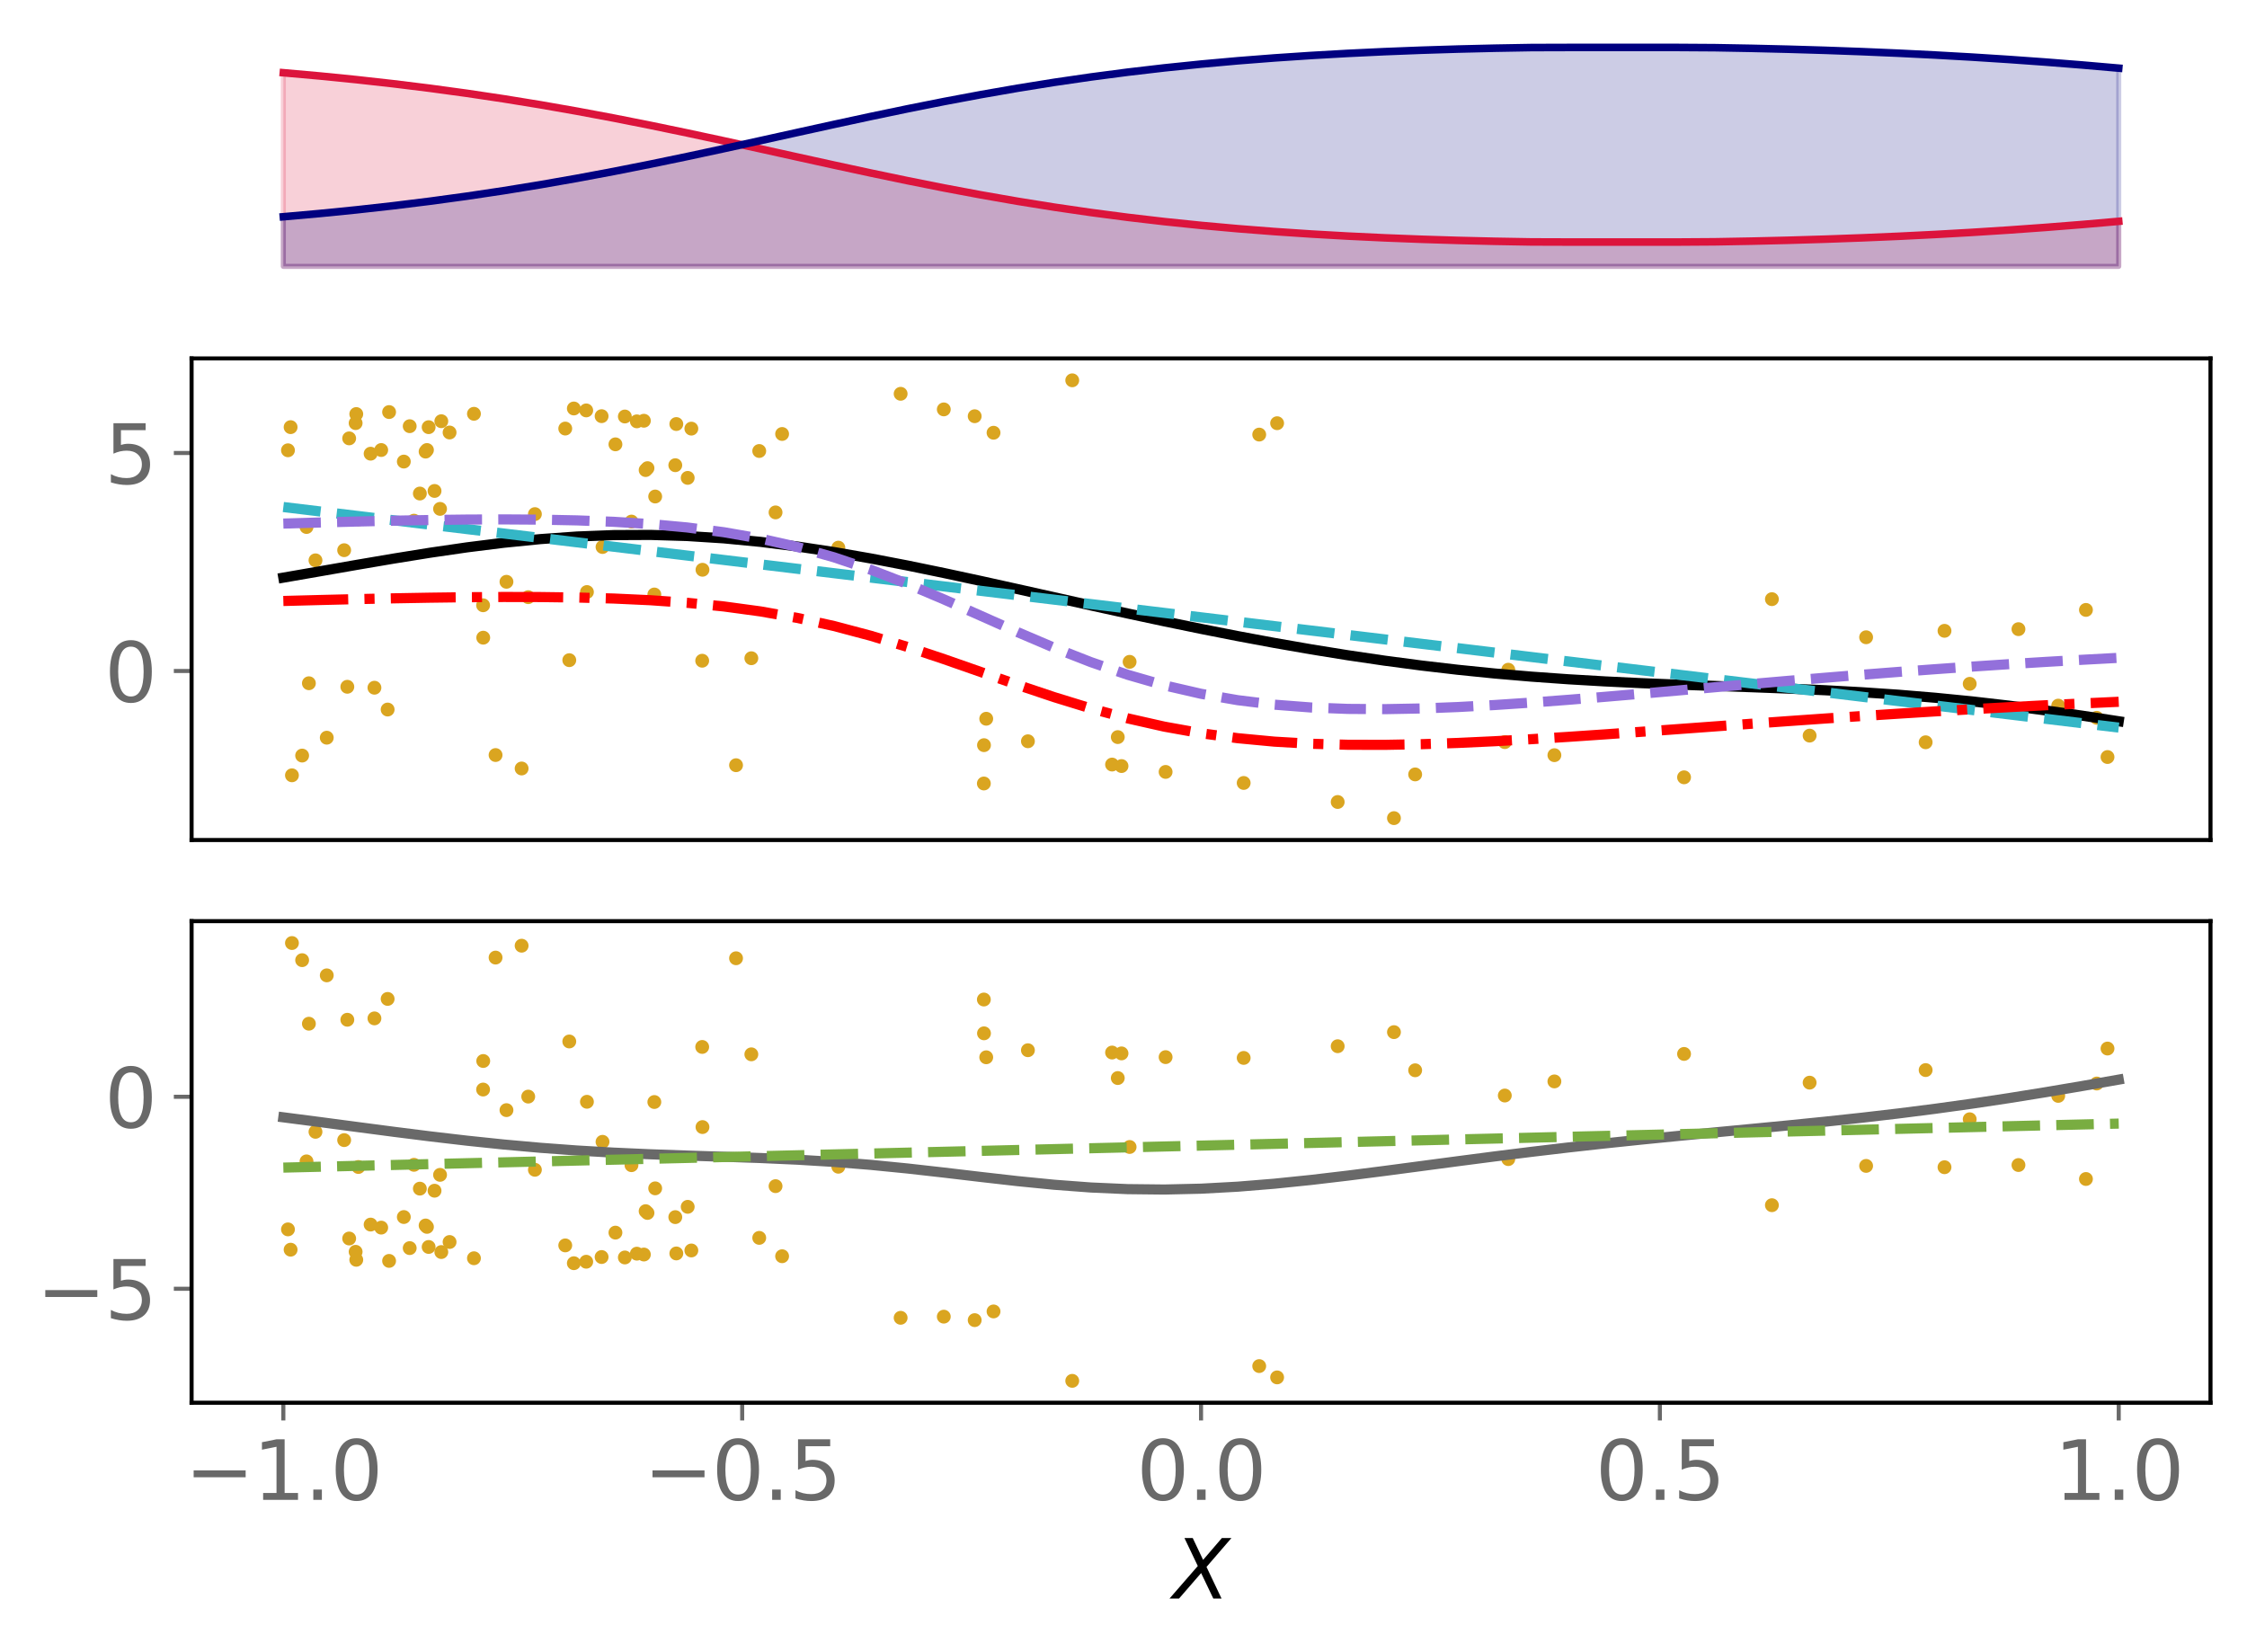 <?xml version="1.0" encoding="utf-8" standalone="no"?>
<!DOCTYPE svg PUBLIC "-//W3C//DTD SVG 1.1//EN"
  "http://www.w3.org/Graphics/SVG/1.1/DTD/svg11.dtd">
<svg xmlns:xlink="http://www.w3.org/1999/xlink" width="443.207pt" height="325.85pt" viewBox="0 0 443.207 325.85" xmlns="http://www.w3.org/2000/svg" version="1.1">
 <defs>
  <style type="text/css">*{stroke-linejoin: round; stroke-linecap: butt}</style>
 </defs>
 <g id="figure_1">
  <g id="patch_1">
   <path d="M 0 325.85 
L 443.207 325.85 
L 443.207 0 
L 0 0 
z
" style="fill: #ffffff"/>
  </g>
  <g id="axes_1">
   <g id="patch_2">
    <path d="M 37.788 54.696 
L 436.007 54.696 
L 436.007 7.2 
L 37.788 7.2 
z
" style="fill: #ffffff"/>
   </g>
   <g id="PolyCollection_1">
    <defs>
     <path id="mbd7b6ccfeb" d="M 55.888 -273.313 
L 55.888 -311.503 
L 63.129 -310.859 
L 70.369 -310.135 
L 77.609 -309.328 
L 84.85 -308.433 
L 92.09 -307.446 
L 99.331 -306.364 
L 106.571 -305.188 
L 113.811 -303.919 
L 121.052 -302.563 
L 128.292 -301.128 
L 135.532 -299.626 
L 142.773 -298.072 
L 150.013 -296.485 
L 157.254 -294.884 
L 164.494 -293.292 
L 171.734 -291.73 
L 178.975 -290.218 
L 186.215 -288.776 
L 193.455 -287.417 
L 200.696 -286.153 
L 207.936 -284.992 
L 215.176 -283.936 
L 222.417 -282.987 
L 229.657 -282.141 
L 236.898 -281.395 
L 244.138 -280.743 
L 251.378 -280.177 
L 258.619 -279.693 
L 265.859 -279.282 
L 273.099 -278.938 
L 280.34 -278.656 
L 287.58 -278.431 
L 294.82 -278.257 
L 302.061 -278.132 
L 309.301 -278.11 
L 316.541 -278.11 
L 323.782 -278.11 
L 331.022 -278.11 
L 338.263 -278.157 
L 345.503 -278.287 
L 352.743 -278.459 
L 359.984 -278.675 
L 367.224 -278.937 
L 374.464 -279.245 
L 381.705 -279.604 
L 388.945 -280.013 
L 396.185 -280.475 
L 403.426 -280.993 
L 410.666 -281.566 
L 417.907 -282.195 
L 417.907 -273.313 
L 417.907 -273.313 
L 410.666 -273.313 
L 403.426 -273.313 
L 396.185 -273.313 
L 388.945 -273.313 
L 381.705 -273.313 
L 374.464 -273.313 
L 367.224 -273.313 
L 359.984 -273.313 
L 352.743 -273.313 
L 345.503 -273.313 
L 338.263 -273.313 
L 331.022 -273.313 
L 323.782 -273.313 
L 316.541 -273.313 
L 309.301 -273.313 
L 302.061 -273.313 
L 294.82 -273.313 
L 287.58 -273.313 
L 280.34 -273.313 
L 273.099 -273.313 
L 265.859 -273.313 
L 258.619 -273.313 
L 251.378 -273.313 
L 244.138 -273.313 
L 236.898 -273.313 
L 229.657 -273.313 
L 222.417 -273.313 
L 215.176 -273.313 
L 207.936 -273.313 
L 200.696 -273.313 
L 193.455 -273.313 
L 186.215 -273.313 
L 178.975 -273.313 
L 171.734 -273.313 
L 164.494 -273.313 
L 157.254 -273.313 
L 150.013 -273.313 
L 142.773 -273.313 
L 135.532 -273.313 
L 128.292 -273.313 
L 121.052 -273.313 
L 113.811 -273.313 
L 106.571 -273.313 
L 99.331 -273.313 
L 92.09 -273.313 
L 84.85 -273.313 
L 77.609 -273.313 
L 70.369 -273.313 
L 63.129 -273.313 
L 55.888 -273.313 
z
" style="stroke: #dc143c; stroke-opacity: 0.2"/>
    </defs>
    <g clip-path="url(#pa2424f1bd9)">
     <use xlink:href="#mbd7b6ccfeb" x="0" y="325.85" style="fill: #dc143c; fill-opacity: 0.2; stroke: #dc143c; stroke-opacity: 0.2"/>
    </g>
   </g>
   <g id="PolyCollection_2">
    <defs>
     <path id="m49f1b9b990" d="M 55.888 -273.313 
L 55.888 -283.098 
L 63.129 -283.743 
L 70.369 -284.466 
L 77.609 -285.273 
L 84.85 -286.169 
L 92.09 -287.156 
L 99.331 -288.237 
L 106.571 -289.414 
L 113.811 -290.682 
L 121.052 -292.038 
L 128.292 -293.473 
L 135.532 -294.975 
L 142.773 -296.529 
L 150.013 -298.117 
L 157.254 -299.718 
L 164.494 -301.31 
L 171.734 -302.872 
L 178.975 -304.383 
L 186.215 -305.826 
L 193.455 -307.184 
L 200.696 -308.448 
L 207.936 -309.61 
L 215.176 -310.665 
L 222.417 -311.615 
L 229.657 -312.461 
L 236.898 -313.207 
L 244.138 -313.859 
L 251.378 -314.424 
L 258.619 -314.909 
L 265.859 -315.32 
L 273.099 -315.663 
L 280.34 -315.945 
L 287.58 -316.171 
L 294.82 -316.344 
L 302.061 -316.47 
L 309.301 -316.491 
L 316.541 -316.491 
L 323.782 -316.491 
L 331.022 -316.491 
L 338.263 -316.444 
L 345.503 -316.315 
L 352.743 -316.142 
L 359.984 -315.926 
L 367.224 -315.665 
L 374.464 -315.356 
L 381.705 -314.998 
L 388.945 -314.589 
L 396.185 -314.126 
L 403.426 -313.609 
L 410.666 -313.036 
L 417.907 -312.407 
L 417.907 -273.313 
L 417.907 -273.313 
L 410.666 -273.313 
L 403.426 -273.313 
L 396.185 -273.313 
L 388.945 -273.313 
L 381.705 -273.313 
L 374.464 -273.313 
L 367.224 -273.313 
L 359.984 -273.313 
L 352.743 -273.313 
L 345.503 -273.313 
L 338.263 -273.313 
L 331.022 -273.313 
L 323.782 -273.313 
L 316.541 -273.313 
L 309.301 -273.313 
L 302.061 -273.313 
L 294.82 -273.313 
L 287.58 -273.313 
L 280.34 -273.313 
L 273.099 -273.313 
L 265.859 -273.313 
L 258.619 -273.313 
L 251.378 -273.313 
L 244.138 -273.313 
L 236.898 -273.313 
L 229.657 -273.313 
L 222.417 -273.313 
L 215.176 -273.313 
L 207.936 -273.313 
L 200.696 -273.313 
L 193.455 -273.313 
L 186.215 -273.313 
L 178.975 -273.313 
L 171.734 -273.313 
L 164.494 -273.313 
L 157.254 -273.313 
L 150.013 -273.313 
L 142.773 -273.313 
L 135.532 -273.313 
L 128.292 -273.313 
L 121.052 -273.313 
L 113.811 -273.313 
L 106.571 -273.313 
L 99.331 -273.313 
L 92.09 -273.313 
L 84.85 -273.313 
L 77.609 -273.313 
L 70.369 -273.313 
L 63.129 -273.313 
L 55.888 -273.313 
z
" style="stroke: #000080; stroke-opacity: 0.2"/>
    </defs>
    <g clip-path="url(#pa2424f1bd9)">
     <use xlink:href="#m49f1b9b990" x="0" y="325.85" style="fill: #000080; fill-opacity: 0.2; stroke: #000080; stroke-opacity: 0.2"/>
    </g>
   </g>
   <g id="matplotlib.axis_1"/>
   <g id="matplotlib.axis_2"/>
   <g id="line2d_1">
    <path d="M 55.888 14.347 
L 63.129 14.991 
L 70.369 15.715 
L 77.609 16.522 
L 84.85 17.417 
L 92.09 18.404 
L 99.331 19.486 
L 106.571 20.662 
L 113.811 21.931 
L 121.052 23.287 
L 128.292 24.722 
L 135.532 26.224 
L 142.773 27.778 
L 150.013 29.365 
L 157.254 30.966 
L 164.494 32.558 
L 171.734 34.12 
L 178.975 35.632 
L 186.215 37.074 
L 193.455 38.433 
L 200.696 39.697 
L 207.936 40.858 
L 215.176 41.914 
L 222.417 42.863 
L 229.657 43.709 
L 236.898 44.455 
L 244.138 45.108 
L 251.378 45.673 
L 258.619 46.157 
L 265.859 46.568 
L 273.099 46.912 
L 280.34 47.194 
L 287.58 47.419 
L 294.82 47.593 
L 302.061 47.718 
L 309.301 47.74 
L 316.541 47.74 
L 323.782 47.74 
L 331.022 47.74 
L 338.263 47.693 
L 345.503 47.563 
L 352.743 47.391 
L 359.984 47.175 
L 367.224 46.913 
L 374.464 46.605 
L 381.705 46.246 
L 388.945 45.837 
L 396.185 45.375 
L 403.426 44.857 
L 410.666 44.284 
L 417.907 43.655 
" clip-path="url(#pa2424f1bd9)" style="fill: none; stroke: #dc143c; stroke-width: 1.5; stroke-linecap: square"/>
   </g>
   <g id="line2d_2">
    <path d="M 55.888 42.752 
L 63.129 42.107 
L 70.369 41.384 
L 77.609 40.577 
L 84.85 39.681 
L 92.09 38.694 
L 99.331 37.613 
L 106.571 36.436 
L 113.811 35.168 
L 121.052 33.812 
L 128.292 32.377 
L 135.532 30.875 
L 142.773 29.321 
L 150.013 27.733 
L 157.254 26.132 
L 164.494 24.54 
L 171.734 22.978 
L 178.975 21.467 
L 186.215 20.024 
L 193.455 18.666 
L 200.696 17.402 
L 207.936 16.24 
L 215.176 15.185 
L 222.417 14.235 
L 229.657 13.389 
L 236.898 12.643 
L 244.138 11.991 
L 251.378 11.426 
L 258.619 10.941 
L 265.859 10.53 
L 273.099 10.187 
L 280.34 9.905 
L 287.58 9.679 
L 294.82 9.506 
L 302.061 9.38 
L 309.301 9.359 
L 316.541 9.359 
L 323.782 9.359 
L 331.022 9.359 
L 338.263 9.406 
L 345.503 9.535 
L 352.743 9.708 
L 359.984 9.924 
L 367.224 10.185 
L 374.464 10.494 
L 381.705 10.852 
L 388.945 11.261 
L 396.185 11.724 
L 403.426 12.241 
L 410.666 12.814 
L 417.907 13.443 
" clip-path="url(#pa2424f1bd9)" style="fill: none; stroke: #000080; stroke-width: 1.5; stroke-linecap: square"/>
   </g>
  </g>
  <g id="axes_2">
   <g id="patch_3">
    <path d="M 37.788 165.688 
L 436.007 165.688 
L 436.007 70.696 
L 37.788 70.696 
z
" style="fill: #ffffff"/>
   </g>
   <g id="PathCollection_1">
    <defs>
     <path id="m3cbc37c780" d="M 0 0.866 
C 0.23 0.866 0.45 0.775 0.612 0.612 
C 0.775 0.45 0.866 0.23 0.866 0 
C 0.866 -0.23 0.775 -0.45 0.612 -0.612 
C 0.45 -0.775 0.23 -0.866 0 -0.866 
C -0.23 -0.866 -0.45 -0.775 -0.612 -0.612 
C -0.775 -0.45 -0.866 -0.23 -0.866 0 
C -0.866 0.23 -0.775 0.45 -0.612 0.612 
C -0.45 0.775 -0.23 0.866 0 0.866 
z
" style="stroke: #daa520"/>
    </defs>
    <g clip-path="url(#p89089be7d7)">
     <use xlink:href="#m3cbc37c780" x="296.813" y="146.374" style="fill: #daa520; stroke: #daa520"/>
     <use xlink:href="#m3cbc37c780" x="398.129" y="124.096" style="fill: #daa520; stroke: #daa520"/>
     <use xlink:href="#m3cbc37c780" x="68.509" y="135.463" style="fill: #daa520; stroke: #daa520"/>
     <use xlink:href="#m3cbc37c780" x="67.883" y="108.522" style="fill: #daa520; stroke: #daa520"/>
     <use xlink:href="#m3cbc37c780" x="222.808" y="130.542" style="fill: #daa520; stroke: #daa520"/>
     <use xlink:href="#m3cbc37c780" x="118.663" y="82.086" style="fill: #daa520; stroke: #daa520"/>
     <use xlink:href="#m3cbc37c780" x="113.187" y="80.57" style="fill: #daa520; stroke: #daa520"/>
     <use xlink:href="#m3cbc37c780" x="121.391" y="87.642" style="fill: #daa520; stroke: #daa520"/>
     <use xlink:href="#m3cbc37c780" x="245.308" y="154.433" style="fill: #daa520; stroke: #daa520"/>
     <use xlink:href="#m3cbc37c780" x="194.528" y="141.768" style="fill: #daa520; stroke: #daa520"/>
     <use xlink:href="#m3cbc37c780" x="152.974" y="101.067" style="fill: #daa520; stroke: #daa520"/>
     <use xlink:href="#m3cbc37c780" x="135.645" y="94.258" style="fill: #daa520; stroke: #daa520"/>
     <use xlink:href="#m3cbc37c780" x="379.821" y="146.409" style="fill: #daa520; stroke: #daa520"/>
     <use xlink:href="#m3cbc37c780" x="56.8" y="88.816" style="fill: #daa520; stroke: #daa520"/>
     <use xlink:href="#m3cbc37c780" x="70.146" y="83.457" style="fill: #daa520; stroke: #daa520"/>
     <use xlink:href="#m3cbc37c780" x="127.713" y="92.339" style="fill: #daa520; stroke: #daa520"/>
     <use xlink:href="#m3cbc37c780" x="59.595" y="149.031" style="fill: #daa520; stroke: #daa520"/>
     <use xlink:href="#m3cbc37c780" x="138.56" y="112.383" style="fill: #daa520; stroke: #daa520"/>
     <use xlink:href="#m3cbc37c780" x="68.871" y="86.465" style="fill: #daa520; stroke: #daa520"/>
     <use xlink:href="#m3cbc37c780" x="115.629" y="80.949" style="fill: #daa520; stroke: #daa520"/>
     <use xlink:href="#m3cbc37c780" x="87.047" y="83.08" style="fill: #daa520; stroke: #daa520"/>
     <use xlink:href="#m3cbc37c780" x="95.315" y="125.778" style="fill: #daa520; stroke: #daa520"/>
     <use xlink:href="#m3cbc37c780" x="102.887" y="151.578" style="fill: #daa520; stroke: #daa520"/>
     <use xlink:href="#m3cbc37c780" x="115.769" y="116.775" style="fill: #daa520; stroke: #daa520"/>
     <use xlink:href="#m3cbc37c780" x="145.181" y="150.932" style="fill: #daa520; stroke: #daa520"/>
     <use xlink:href="#m3cbc37c780" x="274.949" y="161.37" style="fill: #daa520; stroke: #daa520"/>
     <use xlink:href="#m3cbc37c780" x="62.227" y="110.52" style="fill: #daa520; stroke: #daa520"/>
     <use xlink:href="#m3cbc37c780" x="79.651" y="91.043" style="fill: #daa520; stroke: #daa520"/>
     <use xlink:href="#m3cbc37c780" x="73.102" y="89.487" style="fill: #daa520; stroke: #daa520"/>
     <use xlink:href="#m3cbc37c780" x="111.492" y="84.531" style="fill: #daa520; stroke: #daa520"/>
     <use xlink:href="#m3cbc37c780" x="105.506" y="101.403" style="fill: #daa520; stroke: #daa520"/>
     <use xlink:href="#m3cbc37c780" x="297.499" y="132.098" style="fill: #daa520; stroke: #daa520"/>
     <use xlink:href="#m3cbc37c780" x="57.321" y="84.252" style="fill: #daa520; stroke: #daa520"/>
     <use xlink:href="#m3cbc37c780" x="229.909" y="152.254" style="fill: #daa520; stroke: #daa520"/>
     <use xlink:href="#m3cbc37c780" x="75.192" y="88.763" style="fill: #daa520; stroke: #daa520"/>
     <use xlink:href="#m3cbc37c780" x="133.197" y="91.757" style="fill: #daa520; stroke: #daa520"/>
     <use xlink:href="#m3cbc37c780" x="356.937" y="145.096" style="fill: #daa520; stroke: #daa520"/>
     <use xlink:href="#m3cbc37c780" x="413.573" y="141.584" style="fill: #daa520; stroke: #daa520"/>
     <use xlink:href="#m3cbc37c780" x="211.494" y="75.014" style="fill: #daa520; stroke: #daa520"/>
     <use xlink:href="#m3cbc37c780" x="165.357" y="108.02" style="fill: #daa520; stroke: #daa520"/>
     <use xlink:href="#m3cbc37c780" x="99.897" y="114.754" style="fill: #daa520; stroke: #daa520"/>
     <use xlink:href="#m3cbc37c780" x="415.694" y="149.319" style="fill: #daa520; stroke: #daa520"/>
     <use xlink:href="#m3cbc37c780" x="123.247" y="82.152" style="fill: #daa520; stroke: #daa520"/>
     <use xlink:href="#m3cbc37c780" x="85.711" y="96.835" style="fill: #daa520; stroke: #daa520"/>
     <use xlink:href="#m3cbc37c780" x="124.554" y="102.877" style="fill: #daa520; stroke: #daa520"/>
     <use xlink:href="#m3cbc37c780" x="405.973" y="139.179" style="fill: #daa520; stroke: #daa520"/>
     <use xlink:href="#m3cbc37c780" x="73.855" y="135.648" style="fill: #daa520; stroke: #daa520"/>
     <use xlink:href="#m3cbc37c780" x="60.457" y="103.947" style="fill: #daa520; stroke: #daa520"/>
     <use xlink:href="#m3cbc37c780" x="148.198" y="129.831" style="fill: #daa520; stroke: #daa520"/>
     <use xlink:href="#m3cbc37c780" x="136.365" y="84.544" style="fill: #daa520; stroke: #daa520"/>
     <use xlink:href="#m3cbc37c780" x="194.06" y="154.538" style="fill: #daa520; stroke: #daa520"/>
     <use xlink:href="#m3cbc37c780" x="112.288" y="130.213" style="fill: #daa520; stroke: #daa520"/>
     <use xlink:href="#m3cbc37c780" x="154.267" y="85.599" style="fill: #daa520; stroke: #daa520"/>
     <use xlink:href="#m3cbc37c780" x="202.751" y="146.209" style="fill: #daa520; stroke: #daa520"/>
     <use xlink:href="#m3cbc37c780" x="93.483" y="81.618" style="fill: #daa520; stroke: #daa520"/>
     <use xlink:href="#m3cbc37c780" x="97.748" y="148.926" style="fill: #daa520; stroke: #daa520"/>
     <use xlink:href="#m3cbc37c780" x="64.452" y="145.505" style="fill: #daa520; stroke: #daa520"/>
     <use xlink:href="#m3cbc37c780" x="411.439" y="120.302" style="fill: #daa520; stroke: #daa520"/>
     <use xlink:href="#m3cbc37c780" x="192.251" y="82.097" style="fill: #daa520; stroke: #daa520"/>
     <use xlink:href="#m3cbc37c780" x="186.157" y="80.75" style="fill: #daa520; stroke: #daa520"/>
     <use xlink:href="#m3cbc37c780" x="279.132" y="152.747" style="fill: #daa520; stroke: #daa520"/>
     <use xlink:href="#m3cbc37c780" x="70.273" y="81.665" style="fill: #daa520; stroke: #daa520"/>
     <use xlink:href="#m3cbc37c780" x="82.814" y="97.346" style="fill: #daa520; stroke: #daa520"/>
     <use xlink:href="#m3cbc37c780" x="220.476" y="145.388" style="fill: #daa520; stroke: #daa520"/>
     <use xlink:href="#m3cbc37c780" x="95.288" y="119.386" style="fill: #daa520; stroke: #daa520"/>
     <use xlink:href="#m3cbc37c780" x="118.844" y="107.893" style="fill: #daa520; stroke: #daa520"/>
     <use xlink:href="#m3cbc37c780" x="195.97" y="85.356" style="fill: #daa520; stroke: #daa520"/>
     <use xlink:href="#m3cbc37c780" x="127.001" y="82.989" style="fill: #daa520; stroke: #daa520"/>
     <use xlink:href="#m3cbc37c780" x="76.747" y="81.276" style="fill: #daa520; stroke: #daa520"/>
     <use xlink:href="#m3cbc37c780" x="129.232" y="97.933" style="fill: #daa520; stroke: #daa520"/>
     <use xlink:href="#m3cbc37c780" x="149.754" y="88.957" style="fill: #daa520; stroke: #daa520"/>
     <use xlink:href="#m3cbc37c780" x="332.17" y="153.32" style="fill: #daa520; stroke: #daa520"/>
     <use xlink:href="#m3cbc37c780" x="383.542" y="124.425" style="fill: #daa520; stroke: #daa520"/>
     <use xlink:href="#m3cbc37c780" x="127.348" y="92.718" style="fill: #daa520; stroke: #daa520"/>
     <use xlink:href="#m3cbc37c780" x="104.189" y="117.787" style="fill: #daa520; stroke: #daa520"/>
     <use xlink:href="#m3cbc37c780" x="194.086" y="146.978" style="fill: #daa520; stroke: #daa520"/>
     <use xlink:href="#m3cbc37c780" x="251.903" y="83.475" style="fill: #daa520; stroke: #daa520"/>
     <use xlink:href="#m3cbc37c780" x="221.212" y="151.099" style="fill: #daa520; stroke: #daa520"/>
     <use xlink:href="#m3cbc37c780" x="57.585" y="152.923" style="fill: #daa520; stroke: #daa520"/>
     <use xlink:href="#m3cbc37c780" x="81.651" y="102.702" style="fill: #daa520; stroke: #daa520"/>
     <use xlink:href="#m3cbc37c780" x="125.614" y="83.108" style="fill: #daa520; stroke: #daa520"/>
     <use xlink:href="#m3cbc37c780" x="219.348" y="150.803" style="fill: #daa520; stroke: #daa520"/>
     <use xlink:href="#m3cbc37c780" x="349.497" y="118.179" style="fill: #daa520; stroke: #daa520"/>
     <use xlink:href="#m3cbc37c780" x="84.547" y="84.256" style="fill: #daa520; stroke: #daa520"/>
     <use xlink:href="#m3cbc37c780" x="177.646" y="77.674" style="fill: #daa520; stroke: #daa520"/>
     <use xlink:href="#m3cbc37c780" x="88.677" y="85.308" style="fill: #daa520; stroke: #daa520"/>
     <use xlink:href="#m3cbc37c780" x="388.513" y="134.879" style="fill: #daa520; stroke: #daa520"/>
     <use xlink:href="#m3cbc37c780" x="263.851" y="158.186" style="fill: #daa520; stroke: #daa520"/>
     <use xlink:href="#m3cbc37c780" x="70.686" y="102.435" style="fill: #daa520; stroke: #daa520"/>
     <use xlink:href="#m3cbc37c780" x="133.4" y="83.638" style="fill: #daa520; stroke: #daa520"/>
     <use xlink:href="#m3cbc37c780" x="60.928" y="134.766" style="fill: #daa520; stroke: #daa520"/>
     <use xlink:href="#m3cbc37c780" x="368.081" y="125.695" style="fill: #daa520; stroke: #daa520"/>
     <use xlink:href="#m3cbc37c780" x="80.811" y="84.063" style="fill: #daa520; stroke: #daa520"/>
     <use xlink:href="#m3cbc37c780" x="83.948" y="89.077" style="fill: #daa520; stroke: #daa520"/>
     <use xlink:href="#m3cbc37c780" x="138.504" y="130.323" style="fill: #daa520; stroke: #daa520"/>
     <use xlink:href="#m3cbc37c780" x="248.373" y="85.719" style="fill: #daa520; stroke: #daa520"/>
     <use xlink:href="#m3cbc37c780" x="86.798" y="100.372" style="fill: #daa520; stroke: #daa520"/>
     <use xlink:href="#m3cbc37c780" x="306.595" y="148.954" style="fill: #daa520; stroke: #daa520"/>
     <use xlink:href="#m3cbc37c780" x="84.214" y="88.761" style="fill: #daa520; stroke: #daa520"/>
     <use xlink:href="#m3cbc37c780" x="129.064" y="117.259" style="fill: #daa520; stroke: #daa520"/>
     <use xlink:href="#m3cbc37c780" x="76.46" y="139.952" style="fill: #daa520; stroke: #daa520"/>
    </g>
   </g>
   <g id="matplotlib.axis_3"/>
   <g id="matplotlib.axis_4">
    <g id="ytick_1">
     <g id="line2d_3">
      <defs>
       <path id="m9d2d4e5d39" d="M 0 0 
L -3.5 0 
" style="stroke: #696969; stroke-width: 0.8"/>
      </defs>
      <g>
       <use xlink:href="#m9d2d4e5d39" x="37.788" y="132.347" style="fill: #696969; stroke: #696969; stroke-width: 0.8"/>
      </g>
     </g>
     <g id="text_1">
      <!-- 0 -->
      <g style="fill: #696969" transform="translate(20.608 138.426) scale(0.16 -0.16)">
       <defs>
        <path id="DejaVuSans-30" d="M 2034 4250 
Q 1547 4250 1301 3770 
Q 1056 3291 1056 2328 
Q 1056 1369 1301 889 
Q 1547 409 2034 409 
Q 2525 409 2770 889 
Q 3016 1369 3016 2328 
Q 3016 3291 2770 3770 
Q 2525 4250 2034 4250 
z
M 2034 4750 
Q 2819 4750 3233 4129 
Q 3647 3509 3647 2328 
Q 3647 1150 3233 529 
Q 2819 -91 2034 -91 
Q 1250 -91 836 529 
Q 422 1150 422 2328 
Q 422 3509 836 4129 
Q 1250 4750 2034 4750 
z
" transform="scale(0.016)"/>
       </defs>
       <use xlink:href="#DejaVuSans-30"/>
      </g>
     </g>
    </g>
    <g id="ytick_2">
     <g id="line2d_4">
      <g>
       <use xlink:href="#m9d2d4e5d39" x="37.788" y="89.348" style="fill: #696969; stroke: #696969; stroke-width: 0.8"/>
      </g>
     </g>
     <g id="text_2">
      <!-- 5 -->
      <g style="fill: #696969" transform="translate(20.608 95.427) scale(0.16 -0.16)">
       <defs>
        <path id="DejaVuSans-35" d="M 691 4666 
L 3169 4666 
L 3169 4134 
L 1269 4134 
L 1269 2991 
Q 1406 3038 1543 3061 
Q 1681 3084 1819 3084 
Q 2600 3084 3056 2656 
Q 3513 2228 3513 1497 
Q 3513 744 3044 326 
Q 2575 -91 1722 -91 
Q 1428 -91 1123 -41 
Q 819 9 494 109 
L 494 744 
Q 775 591 1075 516 
Q 1375 441 1709 441 
Q 2250 441 2565 725 
Q 2881 1009 2881 1497 
Q 2881 1984 2565 2268 
Q 2250 2553 1709 2553 
Q 1456 2553 1204 2497 
Q 953 2441 691 2322 
L 691 4666 
z
" transform="scale(0.016)"/>
       </defs>
       <use xlink:href="#DejaVuSans-35"/>
      </g>
     </g>
    </g>
   </g>
   <g id="line2d_5">
    <path d="M 55.888 113.936 
L 63.129 112.68 
L 70.369 111.416 
L 77.609 110.183 
L 84.85 109.019 
L 92.09 107.965 
L 99.331 107.059 
L 106.571 106.336 
L 113.811 105.823 
L 121.052 105.543 
L 128.292 105.509 
L 135.532 105.725 
L 142.773 106.186 
L 150.013 106.881 
L 157.254 107.79 
L 164.494 108.889 
L 171.734 110.15 
L 178.975 111.54 
L 186.215 113.03 
L 193.455 114.589 
L 200.696 116.19 
L 207.936 117.807 
L 215.176 119.418 
L 222.417 121.004 
L 229.657 122.55 
L 236.898 124.041 
L 244.138 125.467 
L 251.378 126.815 
L 258.619 128.078 
L 265.859 129.245 
L 273.099 130.31 
L 280.34 131.267 
L 287.58 132.111 
L 294.82 132.842 
L 302.061 133.462 
L 309.301 133.979 
L 316.541 134.402 
L 323.782 134.749 
L 331.022 135.04 
L 338.263 135.297 
L 345.503 135.549 
L 352.743 135.822 
L 359.984 136.144 
L 367.224 136.539 
L 374.464 137.028 
L 381.705 137.627 
L 388.945 138.342 
L 396.185 139.175 
L 403.426 140.118 
L 410.666 141.155 
L 417.907 142.264 
" clip-path="url(#p89089be7d7)" style="fill: none; stroke: #000000; stroke-width: 2; stroke-linecap: square"/>
   </g>
   <g id="line2d_6">
    <path d="M 55.888 100.008 
L 63.129 100.878 
L 70.369 101.748 
L 77.609 102.618 
L 84.85 103.489 
L 92.09 104.359 
L 99.331 105.229 
L 106.571 106.099 
L 113.811 106.969 
L 121.052 107.839 
L 128.292 108.709 
L 135.532 109.579 
L 142.773 110.449 
L 150.013 111.319 
L 157.254 112.189 
L 164.494 113.059 
L 171.734 113.929 
L 178.975 114.799 
L 186.215 115.669 
L 193.455 116.54 
L 200.696 117.41 
L 207.936 118.28 
L 215.176 119.15 
L 222.417 120.02 
L 229.657 120.89 
L 236.898 121.76 
L 244.138 122.63 
L 251.378 123.5 
L 258.619 124.37 
L 265.859 125.24 
L 273.099 126.11 
L 280.34 126.98 
L 287.58 127.85 
L 294.82 128.721 
L 302.061 129.591 
L 309.301 130.461 
L 316.541 131.331 
L 323.782 132.201 
L 331.022 133.071 
L 338.263 133.941 
L 345.503 134.811 
L 352.743 135.681 
L 359.984 136.551 
L 367.224 137.421 
L 374.464 138.291 
L 381.705 139.161 
L 388.945 140.031 
L 396.185 140.901 
L 403.426 141.772 
L 410.666 142.642 
L 417.907 143.512 
" clip-path="url(#p89089be7d7)" style="fill: none; stroke-dasharray: 7.4,3.2; stroke-dashoffset: 0; stroke: #34b6c6; stroke-width: 2"/>
   </g>
   <g id="line2d_7">
    <path d="M 55.888 103.271 
L 63.129 103.059 
L 70.369 102.867 
L 77.609 102.701 
L 84.85 102.568 
L 92.09 102.479 
L 99.331 102.449 
L 106.571 102.495 
L 113.811 102.642 
L 121.052 102.921 
L 128.292 103.371 
L 135.532 104.038 
L 142.773 104.976 
L 150.013 106.24 
L 157.254 107.878 
L 164.494 109.922 
L 171.734 112.368 
L 178.975 115.171 
L 186.215 118.243 
L 193.455 121.46 
L 200.696 124.682 
L 207.936 127.769 
L 215.176 130.602 
L 222.417 133.09 
L 229.657 135.178 
L 236.898 136.846 
L 244.138 138.106 
L 251.378 138.992 
L 258.619 139.548 
L 265.859 139.826 
L 273.099 139.875 
L 280.34 139.739 
L 287.58 139.457 
L 294.82 139.061 
L 302.061 138.579 
L 309.301 138.034 
L 316.541 137.444 
L 323.782 136.826 
L 331.022 136.191 
L 338.263 135.551 
L 345.503 134.915 
L 352.743 134.289 
L 359.984 133.68 
L 367.224 133.092 
L 374.464 132.529 
L 381.705 131.993 
L 388.945 131.485 
L 396.185 131.007 
L 403.426 130.559 
L 410.666 130.141 
L 417.907 129.752 
" clip-path="url(#p89089be7d7)" style="fill: none; stroke-dasharray: 7.4,3.2; stroke-dashoffset: 0; stroke: #9370db; stroke-width: 2"/>
   </g>
   <g id="line2d_8">
    <path d="M 55.888 118.539 
L 63.129 118.348 
L 70.369 118.173 
L 77.609 118.018 
L 84.85 117.889 
L 92.09 117.796 
L 99.331 117.749 
L 106.571 117.763 
L 113.811 117.857 
L 121.052 118.056 
L 128.292 118.39 
L 135.532 118.897 
L 142.773 119.619 
L 150.013 120.599 
L 157.254 121.878 
L 164.494 123.477 
L 171.734 125.397 
L 178.975 127.6 
L 186.215 130.016 
L 193.455 132.547 
L 200.696 135.082 
L 207.936 137.51 
L 215.176 139.737 
L 222.417 141.69 
L 229.657 143.325 
L 236.898 144.626 
L 244.138 145.604 
L 251.378 146.284 
L 258.619 146.703 
L 265.859 146.901 
L 273.099 146.917 
L 280.34 146.786 
L 287.58 146.539 
L 294.82 146.202 
L 302.061 145.797 
L 309.301 145.341 
L 316.541 144.85 
L 323.782 144.336 
L 331.022 143.809 
L 338.263 143.278 
L 345.503 142.75 
L 352.743 142.231 
L 359.984 141.724 
L 367.224 141.235 
L 374.464 140.765 
L 381.705 140.316 
L 388.945 139.89 
L 396.185 139.488 
L 403.426 139.109 
L 410.666 138.754 
L 417.907 138.423 
" clip-path="url(#p89089be7d7)" style="fill: none; stroke-dasharray: 12.8,3.2,2,3.2; stroke-dashoffset: 0; stroke: #ff0000; stroke-width: 2"/>
   </g>
   <g id="patch_4">
    <path d="M 37.788 165.688 
L 37.788 70.696 
" style="fill: none; stroke: #000000; stroke-width: 0.8; stroke-linejoin: miter; stroke-linecap: square"/>
   </g>
   <g id="patch_5">
    <path d="M 436.007 165.688 
L 436.007 70.696 
" style="fill: none; stroke: #000000; stroke-width: 0.8; stroke-linejoin: miter; stroke-linecap: square"/>
   </g>
   <g id="patch_6">
    <path d="M 37.788 165.688 
L 436.007 165.688 
" style="fill: none; stroke: #000000; stroke-width: 0.8; stroke-linejoin: miter; stroke-linecap: square"/>
   </g>
   <g id="patch_7">
    <path d="M 37.788 70.696 
L 436.007 70.696 
" style="fill: none; stroke: #000000; stroke-width: 0.8; stroke-linejoin: miter; stroke-linecap: square"/>
   </g>
  </g>
  <g id="axes_3">
   <g id="patch_8">
    <path d="M 37.788 276.68 
L 436.007 276.68 
L 436.007 181.688 
L 37.788 181.688 
z
" style="fill: #ffffff"/>
   </g>
   <g id="PathCollection_2">
    <g clip-path="url(#pfd2f24c364)">
     <use xlink:href="#m3cbc37c780" x="296.813" y="216.085" style="fill: #daa520; stroke: #daa520"/>
     <use xlink:href="#m3cbc37c780" x="398.129" y="229.794" style="fill: #daa520; stroke: #daa520"/>
     <use xlink:href="#m3cbc37c780" x="68.509" y="201.139" style="fill: #daa520; stroke: #daa520"/>
     <use xlink:href="#m3cbc37c780" x="67.883" y="224.88" style="fill: #daa520; stroke: #daa520"/>
     <use xlink:href="#m3cbc37c780" x="222.808" y="226.233" style="fill: #daa520; stroke: #daa520"/>
     <use xlink:href="#m3cbc37c780" x="118.663" y="247.939" style="fill: #daa520; stroke: #daa520"/>
     <use xlink:href="#m3cbc37c780" x="113.187" y="249.159" style="fill: #daa520; stroke: #daa520"/>
     <use xlink:href="#m3cbc37c780" x="121.391" y="243.127" style="fill: #daa520; stroke: #daa520"/>
     <use xlink:href="#m3cbc37c780" x="245.308" y="208.667" style="fill: #daa520; stroke: #daa520"/>
     <use xlink:href="#m3cbc37c780" x="194.528" y="208.541" style="fill: #daa520; stroke: #daa520"/>
     <use xlink:href="#m3cbc37c780" x="152.974" y="233.959" style="fill: #daa520; stroke: #daa520"/>
     <use xlink:href="#m3cbc37c780" x="135.645" y="238.037" style="fill: #daa520; stroke: #daa520"/>
     <use xlink:href="#m3cbc37c780" x="379.821" y="211.064" style="fill: #daa520; stroke: #daa520"/>
     <use xlink:href="#m3cbc37c780" x="56.8" y="242.486" style="fill: #daa520; stroke: #daa520"/>
     <use xlink:href="#m3cbc37c780" x="70.146" y="246.909" style="fill: #daa520; stroke: #daa520"/>
     <use xlink:href="#m3cbc37c780" x="127.713" y="239.244" style="fill: #daa520; stroke: #daa520"/>
     <use xlink:href="#m3cbc37c780" x="59.595" y="189.386" style="fill: #daa520; stroke: #daa520"/>
     <use xlink:href="#m3cbc37c780" x="138.56" y="222.306" style="fill: #daa520; stroke: #daa520"/>
     <use xlink:href="#m3cbc37c780" x="68.871" y="244.286" style="fill: #daa520; stroke: #daa520"/>
     <use xlink:href="#m3cbc37c780" x="115.629" y="248.869" style="fill: #daa520; stroke: #daa520"/>
     <use xlink:href="#m3cbc37c780" x="87.047" y="246.958" style="fill: #daa520; stroke: #daa520"/>
     <use xlink:href="#m3cbc37c780" x="95.315" y="209.275" style="fill: #daa520; stroke: #daa520"/>
     <use xlink:href="#m3cbc37c780" x="102.887" y="186.533" style="fill: #daa520; stroke: #daa520"/>
     <use xlink:href="#m3cbc37c780" x="115.769" y="217.32" style="fill: #daa520; stroke: #daa520"/>
     <use xlink:href="#m3cbc37c780" x="145.181" y="189.01" style="fill: #daa520; stroke: #daa520"/>
     <use xlink:href="#m3cbc37c780" x="274.949" y="203.581" style="fill: #daa520; stroke: #daa520"/>
     <use xlink:href="#m3cbc37c780" x="62.227" y="223.244" style="fill: #daa520; stroke: #daa520"/>
     <use xlink:href="#m3cbc37c780" x="79.651" y="240.052" style="fill: #daa520; stroke: #daa520"/>
     <use xlink:href="#m3cbc37c780" x="73.102" y="241.54" style="fill: #daa520; stroke: #daa520"/>
     <use xlink:href="#m3cbc37c780" x="111.492" y="245.645" style="fill: #daa520; stroke: #daa520"/>
     <use xlink:href="#m3cbc37c780" x="105.506" y="230.732" style="fill: #daa520; stroke: #daa520"/>
     <use xlink:href="#m3cbc37c780" x="297.499" y="228.625" style="fill: #daa520; stroke: #daa520"/>
     <use xlink:href="#m3cbc37c780" x="57.321" y="246.493" style="fill: #daa520; stroke: #daa520"/>
     <use xlink:href="#m3cbc37c780" x="229.909" y="208.51" style="fill: #daa520; stroke: #daa520"/>
     <use xlink:href="#m3cbc37c780" x="75.192" y="242.138" style="fill: #daa520; stroke: #daa520"/>
     <use xlink:href="#m3cbc37c780" x="133.197" y="240.069" style="fill: #daa520; stroke: #daa520"/>
     <use xlink:href="#m3cbc37c780" x="356.937" y="213.546" style="fill: #daa520; stroke: #daa520"/>
     <use xlink:href="#m3cbc37c780" x="413.573" y="213.717" style="fill: #daa520; stroke: #daa520"/>
     <use xlink:href="#m3cbc37c780" x="211.494" y="272.362" style="fill: #daa520; stroke: #daa520"/>
     <use xlink:href="#m3cbc37c780" x="165.357" y="230.13" style="fill: #daa520; stroke: #daa520"/>
     <use xlink:href="#m3cbc37c780" x="99.897" y="218.966" style="fill: #daa520; stroke: #daa520"/>
     <use xlink:href="#m3cbc37c780" x="415.694" y="206.819" style="fill: #daa520; stroke: #daa520"/>
     <use xlink:href="#m3cbc37c780" x="123.247" y="248.026" style="fill: #daa520; stroke: #daa520"/>
     <use xlink:href="#m3cbc37c780" x="85.711" y="234.861" style="fill: #daa520; stroke: #daa520"/>
     <use xlink:href="#m3cbc37c780" x="124.554" y="229.823" style="fill: #daa520; stroke: #daa520"/>
     <use xlink:href="#m3cbc37c780" x="405.973" y="216.156" style="fill: #daa520; stroke: #daa520"/>
     <use xlink:href="#m3cbc37c780" x="73.855" y="200.87" style="fill: #daa520; stroke: #daa520"/>
     <use xlink:href="#m3cbc37c780" x="60.457" y="229.073" style="fill: #daa520; stroke: #daa520"/>
     <use xlink:href="#m3cbc37c780" x="148.198" y="207.958" style="fill: #daa520; stroke: #daa520"/>
     <use xlink:href="#m3cbc37c780" x="136.365" y="246.647" style="fill: #daa520; stroke: #daa520"/>
     <use xlink:href="#m3cbc37c780" x="194.06" y="197.149" style="fill: #daa520; stroke: #daa520"/>
     <use xlink:href="#m3cbc37c780" x="112.288" y="205.423" style="fill: #daa520; stroke: #daa520"/>
     <use xlink:href="#m3cbc37c780" x="154.267" y="247.783" style="fill: #daa520; stroke: #daa520"/>
     <use xlink:href="#m3cbc37c780" x="202.751" y="207.149" style="fill: #daa520; stroke: #daa520"/>
     <use xlink:href="#m3cbc37c780" x="93.483" y="248.181" style="fill: #daa520; stroke: #daa520"/>
     <use xlink:href="#m3cbc37c780" x="97.748" y="188.876" style="fill: #daa520; stroke: #daa520"/>
     <use xlink:href="#m3cbc37c780" x="64.452" y="192.382" style="fill: #daa520; stroke: #daa520"/>
     <use xlink:href="#m3cbc37c780" x="411.439" y="232.548" style="fill: #daa520; stroke: #daa520"/>
     <use xlink:href="#m3cbc37c780" x="192.251" y="260.388" style="fill: #daa520; stroke: #daa520"/>
     <use xlink:href="#m3cbc37c780" x="186.157" y="259.701" style="fill: #daa520; stroke: #daa520"/>
     <use xlink:href="#m3cbc37c780" x="279.132" y="211.106" style="fill: #daa520; stroke: #daa520"/>
     <use xlink:href="#m3cbc37c780" x="70.273" y="248.484" style="fill: #daa520; stroke: #daa520"/>
     <use xlink:href="#m3cbc37c780" x="82.814" y="234.451" style="fill: #daa520; stroke: #daa520"/>
     <use xlink:href="#m3cbc37c780" x="220.476" y="212.637" style="fill: #daa520; stroke: #daa520"/>
     <use xlink:href="#m3cbc37c780" x="95.288" y="214.905" style="fill: #daa520; stroke: #daa520"/>
     <use xlink:href="#m3cbc37c780" x="118.844" y="225.215" style="fill: #daa520; stroke: #daa520"/>
     <use xlink:href="#m3cbc37c780" x="195.97" y="258.672" style="fill: #daa520; stroke: #daa520"/>
     <use xlink:href="#m3cbc37c780" x="127.001" y="247.445" style="fill: #daa520; stroke: #daa520"/>
     <use xlink:href="#m3cbc37c780" x="76.747" y="248.704" style="fill: #daa520; stroke: #daa520"/>
     <use xlink:href="#m3cbc37c780" x="129.232" y="234.394" style="fill: #daa520; stroke: #daa520"/>
     <use xlink:href="#m3cbc37c780" x="149.754" y="244.162" style="fill: #daa520; stroke: #daa520"/>
     <use xlink:href="#m3cbc37c780" x="332.17" y="207.879" style="fill: #daa520; stroke: #daa520"/>
     <use xlink:href="#m3cbc37c780" x="383.542" y="230.227" style="fill: #daa520; stroke: #daa520"/>
     <use xlink:href="#m3cbc37c780" x="127.348" y="238.893" style="fill: #daa520; stroke: #daa520"/>
     <use xlink:href="#m3cbc37c780" x="104.189" y="216.297" style="fill: #daa520; stroke: #daa520"/>
     <use xlink:href="#m3cbc37c780" x="194.086" y="203.815" style="fill: #daa520; stroke: #daa520"/>
     <use xlink:href="#m3cbc37c780" x="251.903" y="271.68" style="fill: #daa520; stroke: #daa520"/>
     <use xlink:href="#m3cbc37c780" x="221.212" y="207.775" style="fill: #daa520; stroke: #daa520"/>
     <use xlink:href="#m3cbc37c780" x="57.585" y="186.006" style="fill: #daa520; stroke: #daa520"/>
     <use xlink:href="#m3cbc37c780" x="81.651" y="229.752" style="fill: #daa520; stroke: #daa520"/>
     <use xlink:href="#m3cbc37c780" x="125.614" y="247.278" style="fill: #daa520; stroke: #daa520"/>
     <use xlink:href="#m3cbc37c780" x="219.348" y="207.606" style="fill: #daa520; stroke: #daa520"/>
     <use xlink:href="#m3cbc37c780" x="349.497" y="237.716" style="fill: #daa520; stroke: #daa520"/>
     <use xlink:href="#m3cbc37c780" x="84.547" y="245.955" style="fill: #daa520; stroke: #daa520"/>
     <use xlink:href="#m3cbc37c780" x="177.646" y="259.927" style="fill: #daa520; stroke: #daa520"/>
     <use xlink:href="#m3cbc37c780" x="88.677" y="244.977" style="fill: #daa520; stroke: #daa520"/>
     <use xlink:href="#m3cbc37c780" x="388.513" y="220.764" style="fill: #daa520; stroke: #daa520"/>
     <use xlink:href="#m3cbc37c780" x="263.851" y="206.359" style="fill: #daa520; stroke: #daa520"/>
     <use xlink:href="#m3cbc37c780" x="70.686" y="230.183" style="fill: #daa520; stroke: #daa520"/>
     <use xlink:href="#m3cbc37c780" x="133.4" y="247.233" style="fill: #daa520; stroke: #daa520"/>
     <use xlink:href="#m3cbc37c780" x="60.928" y="201.919" style="fill: #daa520; stroke: #daa520"/>
     <use xlink:href="#m3cbc37c780" x="368.081" y="229.966" style="fill: #daa520; stroke: #daa520"/>
     <use xlink:href="#m3cbc37c780" x="80.811" y="246.18" style="fill: #daa520; stroke: #daa520"/>
     <use xlink:href="#m3cbc37c780" x="83.948" y="241.718" style="fill: #daa520; stroke: #daa520"/>
     <use xlink:href="#m3cbc37c780" x="138.504" y="206.502" style="fill: #daa520; stroke: #daa520"/>
     <use xlink:href="#m3cbc37c780" x="248.373" y="269.451" style="fill: #daa520; stroke: #daa520"/>
     <use xlink:href="#m3cbc37c780" x="86.798" y="231.731" style="fill: #daa520; stroke: #daa520"/>
     <use xlink:href="#m3cbc37c780" x="306.595" y="213.302" style="fill: #daa520; stroke: #daa520"/>
     <use xlink:href="#m3cbc37c780" x="84.214" y="241.992" style="fill: #daa520; stroke: #daa520"/>
     <use xlink:href="#m3cbc37c780" x="129.064" y="217.365" style="fill: #daa520; stroke: #daa520"/>
     <use xlink:href="#m3cbc37c780" x="76.46" y="197.031" style="fill: #daa520; stroke: #daa520"/>
    </g>
   </g>
   <g id="matplotlib.axis_5">
    <g id="xtick_1">
     <g id="line2d_9">
      <defs>
       <path id="m68e4d01e8e" d="M 0 0 
L 0 3.5 
" style="stroke: #696969; stroke-width: 0.8"/>
      </defs>
      <g>
       <use xlink:href="#m68e4d01e8e" x="55.888" y="276.68" style="fill: #696969; stroke: #696969; stroke-width: 0.8"/>
      </g>
     </g>
     <g id="text_3">
      <!-- −1.0 -->
      <g style="fill: #696969" transform="translate(36.462 295.837) scale(0.16 -0.16)">
       <defs>
        <path id="DejaVuSans-2212" d="M 678 2272 
L 4684 2272 
L 4684 1741 
L 678 1741 
L 678 2272 
z
" transform="scale(0.016)"/>
        <path id="DejaVuSans-31" d="M 794 531 
L 1825 531 
L 1825 4091 
L 703 3866 
L 703 4441 
L 1819 4666 
L 2450 4666 
L 2450 531 
L 3481 531 
L 3481 0 
L 794 0 
L 794 531 
z
" transform="scale(0.016)"/>
        <path id="DejaVuSans-2e" d="M 684 794 
L 1344 794 
L 1344 0 
L 684 0 
L 684 794 
z
" transform="scale(0.016)"/>
       </defs>
       <use xlink:href="#DejaVuSans-2212"/>
       <use xlink:href="#DejaVuSans-31" x="83.789"/>
       <use xlink:href="#DejaVuSans-2e" x="147.412"/>
       <use xlink:href="#DejaVuSans-30" x="179.199"/>
      </g>
     </g>
    </g>
    <g id="xtick_2">
     <g id="line2d_10">
      <g>
       <use xlink:href="#m68e4d01e8e" x="146.393" y="276.68" style="fill: #696969; stroke: #696969; stroke-width: 0.8"/>
      </g>
     </g>
     <g id="text_4">
      <!-- −0.5 -->
      <g style="fill: #696969" transform="translate(126.967 295.837) scale(0.16 -0.16)">
       <use xlink:href="#DejaVuSans-2212"/>
       <use xlink:href="#DejaVuSans-30" x="83.789"/>
       <use xlink:href="#DejaVuSans-2e" x="147.412"/>
       <use xlink:href="#DejaVuSans-35" x="179.199"/>
      </g>
     </g>
    </g>
    <g id="xtick_3">
     <g id="line2d_11">
      <g>
       <use xlink:href="#m68e4d01e8e" x="236.898" y="276.68" style="fill: #696969; stroke: #696969; stroke-width: 0.8"/>
      </g>
     </g>
     <g id="text_5">
      <!-- 0.0 -->
      <g style="fill: #696969" transform="translate(224.175 295.837) scale(0.16 -0.16)">
       <use xlink:href="#DejaVuSans-30"/>
       <use xlink:href="#DejaVuSans-2e" x="63.623"/>
       <use xlink:href="#DejaVuSans-30" x="95.41"/>
      </g>
     </g>
    </g>
    <g id="xtick_4">
     <g id="line2d_12">
      <g>
       <use xlink:href="#m68e4d01e8e" x="327.402" y="276.68" style="fill: #696969; stroke: #696969; stroke-width: 0.8"/>
      </g>
     </g>
     <g id="text_6">
      <!-- 0.5 -->
      <g style="fill: #696969" transform="translate(314.68 295.837) scale(0.16 -0.16)">
       <use xlink:href="#DejaVuSans-30"/>
       <use xlink:href="#DejaVuSans-2e" x="63.623"/>
       <use xlink:href="#DejaVuSans-35" x="95.41"/>
      </g>
     </g>
    </g>
    <g id="xtick_5">
     <g id="line2d_13">
      <g>
       <use xlink:href="#m68e4d01e8e" x="417.907" y="276.68" style="fill: #696969; stroke: #696969; stroke-width: 0.8"/>
      </g>
     </g>
     <g id="text_7">
      <!-- 1.0 -->
      <g style="fill: #696969" transform="translate(405.184 295.837) scale(0.16 -0.16)">
       <use xlink:href="#DejaVuSans-31"/>
       <use xlink:href="#DejaVuSans-2e" x="63.623"/>
       <use xlink:href="#DejaVuSans-30" x="95.41"/>
      </g>
     </g>
    </g>
    <g id="text_8">
     <!-- $X$ -->
     <g transform="translate(231.377 315.322) scale(0.16 -0.16)">
      <defs>
       <path id="DejaVuSans-Oblique-58" d="M 878 4666 
L 1516 4666 
L 2316 2981 
L 3763 4666 
L 4500 4666 
L 2578 2438 
L 3738 0 
L 3103 0 
L 2163 1966 
L 459 0 
L -275 0 
L 1906 2509 
L 878 4666 
z
" transform="scale(0.016)"/>
      </defs>
      <use xlink:href="#DejaVuSans-Oblique-58" transform="translate(0 0.094)"/>
     </g>
    </g>
   </g>
   <g id="matplotlib.axis_6">
    <g id="ytick_3">
     <g id="line2d_14">
      <g>
       <use xlink:href="#m9d2d4e5d39" x="37.788" y="254.2" style="fill: #696969; stroke: #696969; stroke-width: 0.8"/>
      </g>
     </g>
     <g id="text_9">
      <!-- −5 -->
      <g style="fill: #696969" transform="translate(7.2 260.278) scale(0.16 -0.16)">
       <use xlink:href="#DejaVuSans-2212"/>
       <use xlink:href="#DejaVuSans-35" x="83.789"/>
      </g>
     </g>
    </g>
    <g id="ytick_4">
     <g id="line2d_15">
      <g>
       <use xlink:href="#m9d2d4e5d39" x="37.788" y="216.329" style="fill: #696969; stroke: #696969; stroke-width: 0.8"/>
      </g>
     </g>
     <g id="text_10">
      <!-- 0 -->
      <g style="fill: #696969" transform="translate(20.608 222.408) scale(0.16 -0.16)">
       <use xlink:href="#DejaVuSans-30"/>
      </g>
     </g>
    </g>
   </g>
   <g id="line2d_16">
    <path d="M 55.888 220.383 
L 63.129 221.321 
L 70.369 222.28 
L 77.609 223.23 
L 84.85 224.142 
L 92.09 224.988 
L 99.331 225.744 
L 106.571 226.393 
L 113.811 226.928 
L 121.052 227.349 
L 128.292 227.674 
L 135.532 227.93 
L 142.773 228.16 
L 150.013 228.411 
L 157.254 228.736 
L 164.494 229.177 
L 171.734 229.758 
L 178.975 230.473 
L 186.215 231.289 
L 193.455 232.145 
L 200.696 232.968 
L 207.936 233.683 
L 215.176 234.225 
L 222.417 234.547 
L 229.657 234.626 
L 236.898 234.459 
L 244.138 234.064 
L 251.378 233.476 
L 258.619 232.733 
L 265.859 231.879 
L 273.099 230.955 
L 280.34 229.997 
L 287.58 229.036 
L 294.82 228.096 
L 302.061 227.192 
L 309.301 226.336 
L 316.541 225.531 
L 323.782 224.773 
L 331.022 224.053 
L 338.263 223.358 
L 345.503 222.671 
L 352.743 221.973 
L 359.984 221.244 
L 367.224 220.465 
L 374.464 219.62 
L 381.705 218.698 
L 388.945 217.693 
L 396.185 216.605 
L 403.426 215.441 
L 410.666 214.215 
L 417.907 212.946 
" clip-path="url(#pfd2f24c364)" style="fill: none; stroke: #696969; stroke-width: 2; stroke-linecap: square"/>
   </g>
   <g id="line2d_17">
    <path d="M 55.888 230.303 
L 63.129 230.13 
L 70.369 229.956 
L 77.609 229.782 
L 84.85 229.609 
L 92.09 229.435 
L 99.331 229.262 
L 106.571 229.088 
L 113.811 228.914 
L 121.052 228.741 
L 128.292 228.567 
L 135.532 228.393 
L 142.773 228.22 
L 150.013 228.046 
L 157.254 227.872 
L 164.494 227.699 
L 171.734 227.525 
L 178.975 227.351 
L 186.215 227.178 
L 193.455 227.004 
L 200.696 226.83 
L 207.936 226.657 
L 215.176 226.483 
L 222.417 226.309 
L 229.657 226.136 
L 236.898 225.962 
L 244.138 225.788 
L 251.378 225.615 
L 258.619 225.441 
L 265.859 225.267 
L 273.099 225.094 
L 280.34 224.92 
L 287.58 224.746 
L 294.82 224.573 
L 302.061 224.399 
L 309.301 224.225 
L 316.541 224.052 
L 323.782 223.878 
L 331.022 223.704 
L 338.263 223.531 
L 345.503 223.357 
L 352.743 223.183 
L 359.984 223.01 
L 367.224 222.836 
L 374.464 222.662 
L 381.705 222.489 
L 388.945 222.315 
L 396.185 222.141 
L 403.426 221.968 
L 410.666 221.794 
L 417.907 221.62 
" clip-path="url(#pfd2f24c364)" style="fill: none; stroke-dasharray: 7.4,3.2; stroke-dashoffset: 0; stroke: #79ad41; stroke-width: 2"/>
   </g>
   <g id="patch_9">
    <path d="M 37.788 276.68 
L 37.788 181.688 
" style="fill: none; stroke: #000000; stroke-width: 0.8; stroke-linejoin: miter; stroke-linecap: square"/>
   </g>
   <g id="patch_10">
    <path d="M 436.007 276.68 
L 436.007 181.688 
" style="fill: none; stroke: #000000; stroke-width: 0.8; stroke-linejoin: miter; stroke-linecap: square"/>
   </g>
   <g id="patch_11">
    <path d="M 37.788 276.68 
L 436.007 276.68 
" style="fill: none; stroke: #000000; stroke-width: 0.8; stroke-linejoin: miter; stroke-linecap: square"/>
   </g>
   <g id="patch_12">
    <path d="M 37.788 181.688 
L 436.007 181.688 
" style="fill: none; stroke: #000000; stroke-width: 0.8; stroke-linejoin: miter; stroke-linecap: square"/>
   </g>
  </g>
 </g>
 <defs>
  <clipPath id="pa2424f1bd9">
   <rect x="37.788" y="7.2" width="398.22" height="47.496"/>
  </clipPath>
  <clipPath id="p89089be7d7">
   <rect x="37.788" y="70.696" width="398.22" height="94.992"/>
  </clipPath>
  <clipPath id="pfd2f24c364">
   <rect x="37.788" y="181.688" width="398.22" height="94.992"/>
  </clipPath>
 </defs>
</svg>
